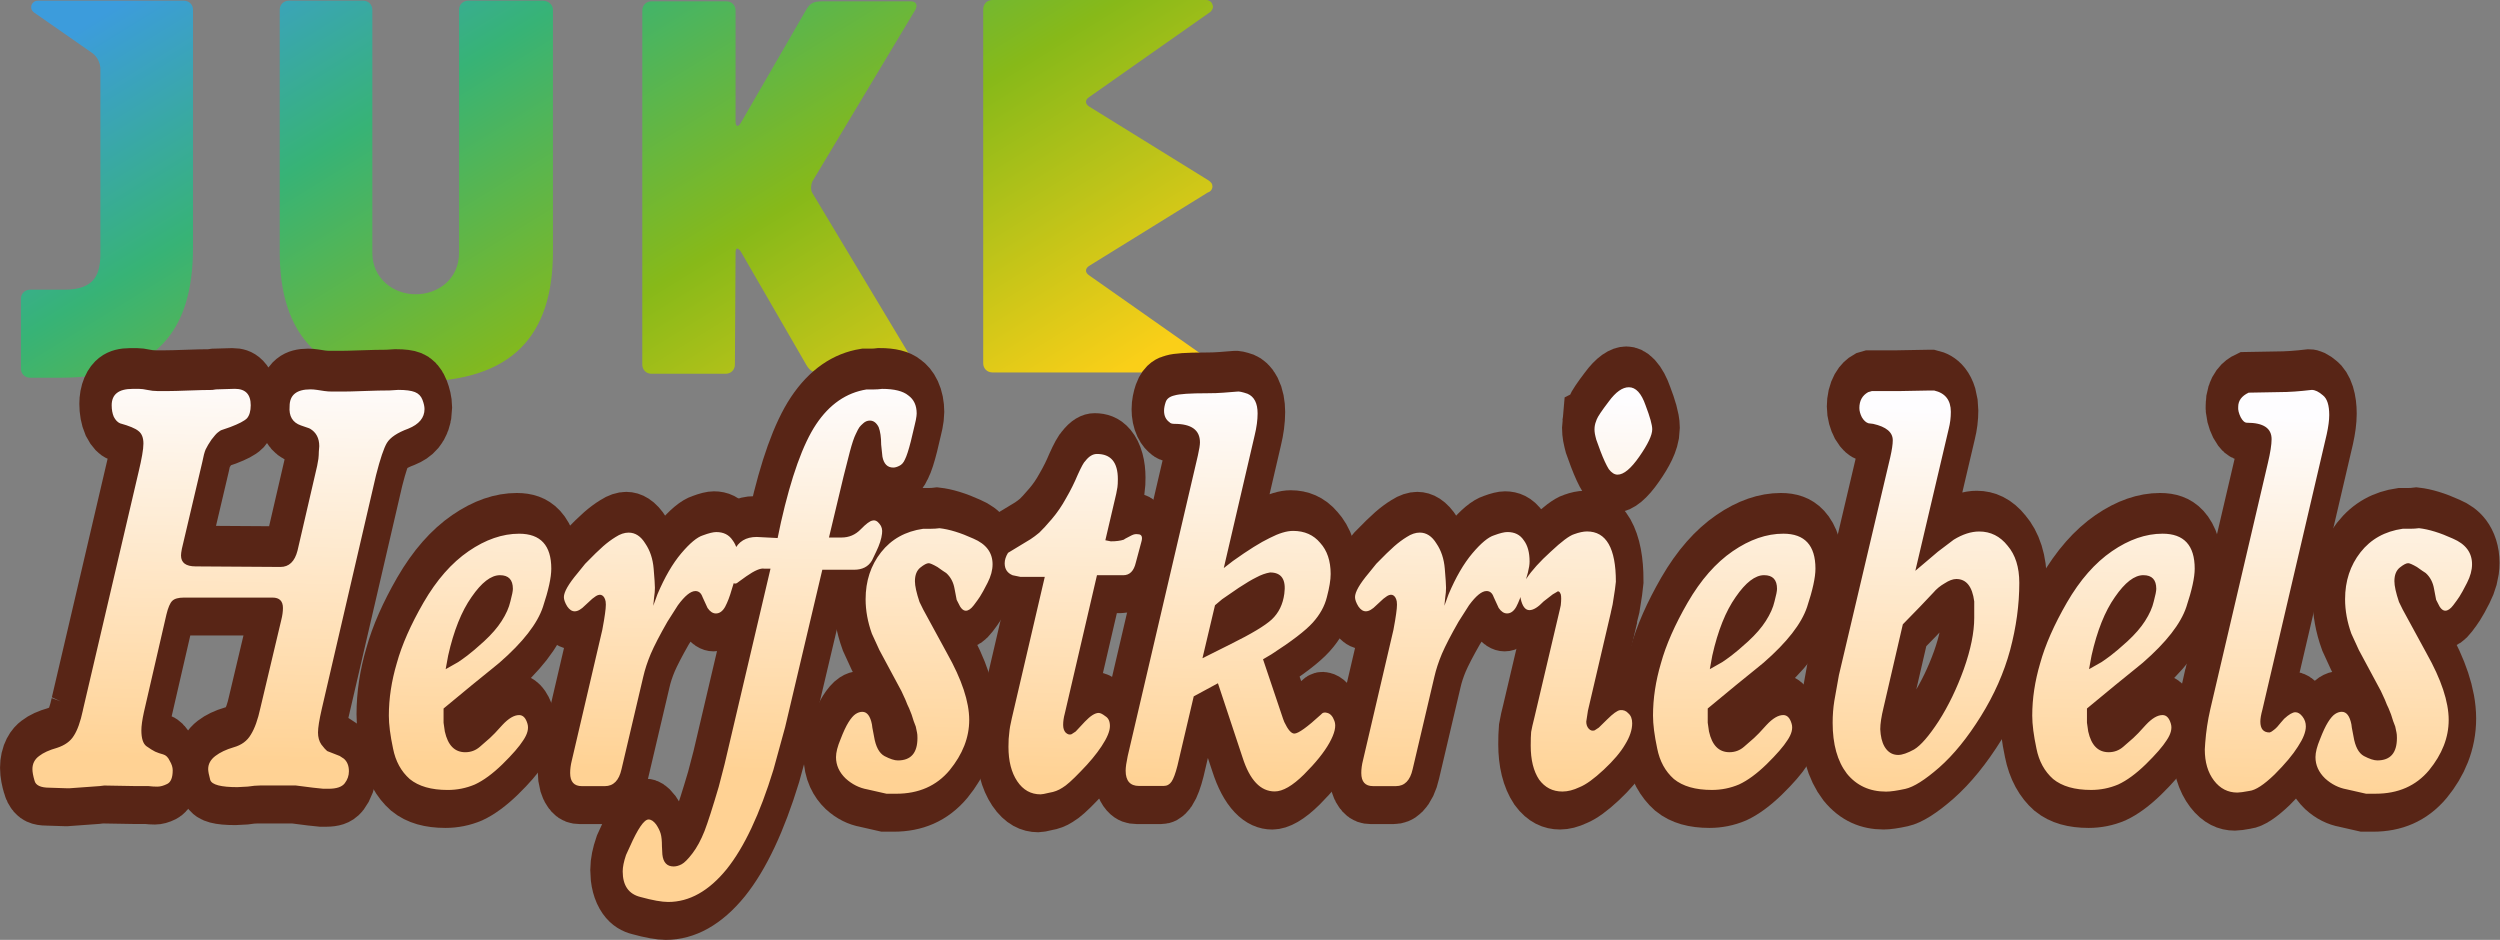 <svg width="614.09" height="230.86" version="1.1" viewBox="0 0 162.48 61.082" xmlns="http://www.w3.org/2000/svg" xmlns:xlink="http://www.w3.org/1999/xlink">
 <rect x="0" y="0" width="162.48" height="61.082" fill="#808080" stroke="none"/>
 <defs>
  <linearGradient id="b" x1="128.11" x2="53.505" y1="89.143" y2="-31.648" gradientTransform="matrix(.427 0 0 .427 -7.509 170.63)" gradientUnits="userSpaceOnUse">
   <stop stop-color="#facf18" offset=".05"/>
   <stop stop-color="#87b919" offset=".39"/>
   <stop stop-color="#37b376" offset=".7"/>
   <stop stop-color="#3c9cdc" offset=".95"/>
  </linearGradient>
  <linearGradient id="a" x1="-1028.5" x2="-1028.2" y1="-653.47" y2="-669.67" gradientUnits="userSpaceOnUse">
   <stop stop-color="#ffd294" offset="0"/>
   <stop stop-color="#fefdff" offset="1"/>
  </linearGradient>
 </defs>
 <g transform="translate(15.303 -107.33)">
  <g transform="translate(-6.434 -63.259)">
   <path class="st0" d="m9.31 186.94v-15.71c0-0.342 0.256-0.598 0.598-0.598h4.824c0.342 0 0.598 0.256 0.598 0.598v15.795c0 1.665 1.366 2.689 2.817 2.689 1.452 0 2.817-0.982 2.817-2.689v-15.795c0-0.342 0.256-0.598 0.598-0.598h4.824c0.384 0 0.683 0.256 0.683 0.598v15.71c0 5.422-2.604 8.453-8.88 8.453-6.275 0-8.88-3.031-8.88-8.453zm-5.635-15.71c0-0.342-0.256-0.598-0.598-0.598h-9.477c-0.171 0-0.342 0.085-0.427 0.299-0.043 0.171 0 0.342 0.171 0.47l3.799 2.647c0.342 0.256 0.512 0.683 0.512 1.025v11.953c0 1.323-0.299 2.391-2.348 2.391h-2.22c-0.342 0-0.598 0.256-0.598 0.598v4.525c0 0.342 0.256 0.598 0.598 0.598h1.964c6.275 0 8.623-3.074 8.623-8.453zm35.262 15.795c0-0.342 0.128-0.384 0.342-0.085l4.269 7.385c0.256 0.427 0.512 0.512 1.067 0.512h5.721c0.342 0 0.427-0.256 0.256-0.598l-6.66-11.099c-0.085-0.128-0.085-0.256-0.085-0.384 0-0.128 0.043-0.299 0.085-0.384l6.66-11.099c0.213-0.342 0.086-0.598-0.256-0.598h-5.721c-0.555 0-0.811 0.085-1.067 0.512l-4.269 7.385c-0.171 0.299-0.342 0.256-0.342-0.085v-7.215c0-0.342-0.256-0.598-0.598-0.598h-4.867c-0.342 0-0.598 0.256-0.598 0.598v23.01c0 0.342 0.256 0.598 0.598 0.598h4.824c0.342 0 0.598-0.256 0.598-0.598zm30.993-4.312c0-0.171-0.085-0.299-0.299-0.427l-7.727-4.781c-0.256-0.171-0.256-0.427 0-0.598l7.898-5.55c0.128-0.128 0.213-0.299 0.128-0.47-0.043-0.171-0.213-0.299-0.427-0.299h-13.874c-0.342 0-0.598 0.256-0.598 0.598v23.01c0 0.342 0.256 0.598 0.598 0.598h13.874c0.171 0 0.342-0.085 0.427-0.299 0.043-0.171 0-0.384-0.128-0.47l-7.898-5.55c-0.256-0.171-0.256-0.427 0-0.598l7.727-4.781c0.171-0.043 0.299-0.213 0.299-0.384z" fill="url(#b)" stroke-width=".265"/>
   <g transform="matrix(.874 0 0 1.144 0 100)" fill="none" stroke="#582516" stroke-width="4.465" style="font-variant-caps:normal;font-variant-ligatures:normal;font-variant-numeric:normal" aria-label="Herfstkriebels">
    <path d="m-4.157 101.97 4.161-13.6q0.155-0.497 0.248-0.9 0.093-0.404 0.093-0.652 0-0.497-0.373-0.714-0.342-0.217-1.366-0.435-0.279-0.093-0.466-0.373-0.155-0.279-0.155-0.652 0-0.931 1.552-0.931 0.248 0 0.497 0 0.248 0 0.621 0.062 0.373 0.062 0.745 0.062t0.776 0q0.466 0 1.552-0.031 1.087-0.031 1.739-0.031l0.279-0.031 1.397-0.031q1.18 0 1.18 0.931 0 0.497-0.279 0.745-0.279 0.217-1.242 0.497l-0.59 0.155q-0.155 0.031-0.342 0.155-0.155 0.093-0.466 0.404-0.279 0.31-0.435 0.559-0.124 0.217-0.248 0.714l-1.521 4.937q-0.062 0.248-0.062 0.373 0 0.621 1.087 0.621l6.303 0.031q0.963 0 1.273-0.931l1.459-4.813 0.093-0.404q0.031-0.217 0.031-0.404 0.031-0.217 0.031-0.31 0-0.683-0.683-0.994l-0.093-0.031-0.59-0.155q-0.931-0.248-0.838-1.087 0-0.963 1.552-0.963 0.217 0 0.497 0.031t0.528 0.062q0.279 0.031 0.621 0.031 0.373 0 0.776 0 0.435 0 1.583-0.031 1.149-0.031 1.863-0.031l0.652-0.031q0.838 0 1.242 0.124 0.404 0.124 0.559 0.435t0.155 0.528q0 0.745-1.211 1.118-1.211 0.342-1.583 0.807-0.342 0.435-0.807 1.832l-4.036 13.289q-0.279 0.931-0.279 1.335t0.248 0.683q0.279 0.279 0.435 0.373 0.186 0.062 0.931 0.279l0.31 0.155q0.373 0.248 0.373 0.714 0 0.373-0.31 0.683-0.31 0.31-1.211 0.31h-0.373l-0.776-0.062-1.273-0.124h-1.832q-0.435 0-0.838 0-0.373 0-0.9 0.062l-0.776 0.031q-1.832 0-2.018-0.404-0.155-0.435-0.155-0.621 0-0.435 0.528-0.745 0.528-0.31 1.366-0.497 0.869-0.186 1.273-0.714 0.435-0.528 0.714-1.521l1.552-4.999q0.124-0.373 0.124-0.683 0-0.59-0.776-0.59h-6.582q-0.621 0-0.869 0.186-0.248 0.186-0.435 0.776l-1.677 5.558q-0.186 0.652-0.186 1.025 0 0.683 0.373 0.9 0.404 0.217 0.652 0.31 0.279 0.093 0.59 0.155 0.31 0.062 0.497 0.373 0.217 0.279 0.217 0.528 0 0.621-0.404 0.776-0.404 0.155-0.745 0.155-0.31 0-0.652-0.031-0.31 0-0.621 0h-0.31l-2.36-0.031-0.342 0.031-2.236 0.124h-0.217l-1.273-0.031q-0.994 0-1.118-0.404-0.155-0.404-0.155-0.652 0-0.466 0.497-0.745 0.466-0.279 1.335-0.466 0.869-0.217 1.242-0.683 0.404-0.466 0.683-1.459z"/>
    <path d="m22.662 101.88v0.807l0.093 0.497q0.342 1.18 1.521 1.18 0.621 0 1.087-0.31 0.466-0.31 0.745-0.497 0.279-0.186 0.931-0.745 0.683-0.559 1.242-0.559 0.435 0 0.621 0.497 0.155 0.404-0.31 0.931-0.435 0.528-1.552 1.366-1.087 0.807-2.049 1.149-0.963 0.31-2.018 0.31-1.832 0-2.825-0.621-0.963-0.652-1.242-1.739-0.31-1.118-0.31-1.863 0-1.459 0.59-2.981 0.559-1.552 1.987-3.446 1.459-1.925 3.353-2.919t3.757-0.994q2.391 0 2.391 1.987 0 0.745-0.621 2.174-0.621 1.428-3.229 3.167l-0.497 0.31-1.552 0.963zm0.155-2.236 0.931-0.404q0.248-0.124 0.683-0.373t1.242-0.807q0.838-0.59 1.304-1.149 0.497-0.59 0.652-1.118 0.186-0.528 0.186-0.714 0-0.776-0.963-0.776-0.994 0-2.111 1.242-1.118 1.211-1.739 3.322z"/>
    <path d="m38.253 96.04 0.31-0.652q0.807-1.459 1.77-2.329 0.963-0.869 1.615-1.025 0.652-0.186 0.994-0.186 0.807 0 1.211 0.466 0.435 0.435 0.435 1.211 0 0.248-0.124 0.621-0.124 0.373-0.373 0.963-0.217 0.59-0.497 0.994-0.279 0.373-0.683 0.373-0.342 0-0.621-0.31l-0.373-0.621q-0.155-0.342-0.528-0.342-0.528 0-1.304 0.807l-0.776 0.931q-0.838 1.118-1.242 1.832-0.373 0.683-0.559 1.304l-1.615 5.247q-0.279 0.963-1.242 0.963h-1.708q-0.869 0-0.869-0.745 0-0.342 0.124-0.714l2.267-7.421 0.124-0.528q0.093-0.435 0.124-0.683 0.031-0.248 0-0.404-0.062-0.248-0.248-0.342-0.186-0.093-0.466 0.031l-0.279 0.155-0.528 0.373q-0.435 0.342-0.776 0.342-0.31 0-0.559-0.279-0.248-0.31-0.248-0.528 0-0.435 1.025-1.366l0.559-0.528q0.869-0.683 1.335-0.994t0.931-0.528q0.497-0.248 0.963-0.248 0.745 0 1.242 0.621 0.528 0.59 0.621 1.428 0.093 0.838 0.093 1.087t-0.062 0.559q-0.031 0.31-0.062 0.466z"/>
    <path d="m43.555 105.04 3.415-11.116h-0.466q-0.404-0.062-1.335 0.435l-0.621 0.342q-0.217 0.155-0.466-0.031-0.248-0.186-0.248-0.528 0-0.466 0.435-1.242 0.466-0.776 1.677-0.776l1.552 0.062 0.248-0.9q1.149-3.881 2.608-5.558 1.49-1.708 3.757-1.987 0.279 0 0.559 0 0.279 0 0.59-0.031 1.366 0 1.956 0.373 0.621 0.342 0.621 1.025 0 0.124-0.062 0.373l-0.093 0.31-0.279 0.9q-0.248 0.745-0.435 1.025-0.155 0.279-0.435 0.373-0.248 0.093-0.435 0.093-0.652 0-0.807-0.621l-0.093-0.683q0-0.621-0.186-0.994-0.248-0.373-0.652-0.373-0.279 0-0.497 0.155-0.186 0.124-0.279 0.217-0.093 0.093-0.279 0.404-0.186 0.279-0.435 0.994t-0.466 1.397l-1.087 3.478h0.931q0.838 0 1.428-0.466 0.59-0.466 0.869-0.497 0.279-0.062 0.528 0.186 0.248 0.217 0.186 0.559-0.062 0.435-0.435 1.025l-0.31 0.497q-0.404 0.528-1.335 0.528h-2.36l-2.763 8.942-0.869 2.422q-1.521 3.788-3.478 5.651-1.987 1.863-4.347 1.863-0.714 0-2.049-0.279-1.335-0.248-1.335-1.459 0-0.373 0.248-0.931l0.279-0.466q0.9-1.552 1.397-1.552 0.279 0 0.559 0.279 0.248 0.279 0.342 0.528 0.093 0.248 0.093 0.714l0.031 0.466q0.093 0.683 0.838 0.683 0.279 0 0.59-0.124 0.31-0.124 0.807-0.621t0.9-1.273q0.373-0.745 1.056-2.515z"/>
    <path d="m56.681 100.85-1.615-2.298-0.559-0.931q-0.466-0.994-0.466-1.956 0-1.552 1.149-2.67 1.149-1.118 3.136-1.335 0.279 0 0.59 0t0.621-0.031q1.087 0.093 2.515 0.59 1.428 0.466 1.428 1.459 0 0.497-0.373 1.056-0.373 0.559-0.559 0.776-0.155 0.186-0.466 0.497-0.31 0.31-0.59 0.31-0.31 0-0.559-0.435l-0.124-0.186-0.155-0.621q-0.124-0.559-0.621-0.9l-0.248-0.124-0.404-0.217q-0.497-0.217-0.652-0.217-0.217 0-0.621 0.248t-0.404 0.776q0 0.404 0.342 1.18l0.279 0.435 1.77 2.484q1.646 2.236 1.646 3.788 0 1.49-1.459 2.857-1.459 1.335-3.974 1.335-0.373 0-0.714 0-0.528-0.093-1.428-0.248-0.9-0.124-1.615-0.621-0.714-0.528-0.714-1.211 0-0.404 0.342-1.025 0.31-0.621 0.59-0.963 0.279-0.342 0.528-0.466t0.497-0.124q0.528 0 0.714 0.714l0.031 0.186 0.124 0.497q0.186 0.869 0.776 1.118 0.621 0.248 0.994 0.248 1.459 0 1.459-1.273 0-0.217-0.031-0.31l-0.093-0.342-0.155-0.31-0.155-0.373q-0.217-0.435-0.31-0.559-0.062-0.155-0.466-0.807z"/>
    <path d="m72.677 89.675-0.807 2.639 0.404 0.062q0.59 0 0.963-0.093l0.124-0.062 0.466-0.186q0.248-0.093 0.466-0.062 0.435 0 0.248 0.466l-0.404 1.149q-0.217 0.714-0.931 0.714h-1.956l-2.391 7.856q-0.124 0.342-0.124 0.652 0 0.279 0.186 0.435 0.217 0.155 0.435 0.093l0.31-0.155 0.683-0.559q0.621-0.497 1.025-0.497 0.186 0 0.497 0.186 0.342 0.155 0.342 0.559 0 0.435-0.621 1.149-0.59 0.683-1.552 1.428-0.931 0.745-1.366 0.931-0.435 0.217-0.963 0.279-0.497 0.093-0.652 0.093-1.087 0-1.739-0.745-0.652-0.745-0.652-1.956 0-0.497 0.062-0.807 0.031-0.31 0.186-0.807l2.453-8.042h-1.801l-0.59-0.093q-0.59-0.186-0.59-0.683 0-0.279 0.248-0.59l1.677-0.776q0.31-0.155 0.652-0.373 0.342-0.248 0.931-0.776 0.59-0.528 1.056-1.18 0.497-0.652 0.869-1.335 0.404-0.683 0.559-0.776 0.404-0.404 0.869-0.404 1.552 0 1.552 1.428 0 0.31-0.031 0.466z"/>
    <path d="m73.531 104.58 5.216-17.077q0.155-0.528 0.155-0.745 0-1.056-1.894-1.056-0.279 0-0.373-0.093-0.404-0.217-0.404-0.652 0-0.217 0.124-0.497 0.124-0.279 0.652-0.373 0.528-0.124 2.422-0.124 0.714 0 1.211-0.031 0.528-0.031 1.025-0.062 0.186-0.031 0.776 0.124 0.745 0.248 0.745 1.118 0 0.559-0.217 1.242l-2.298 7.545 0.683-0.404q1.708-0.931 2.732-1.304 1.025-0.404 1.739-0.404 1.273 0 2.018 0.683 0.776 0.652 0.776 1.77 0 0.497-0.279 1.304-0.248 0.776-1.056 1.459-0.807 0.683-3.074 1.801l-0.621 0.279 1.49 3.384 0.093 0.186q0.404 0.652 0.745 0.652 0.435 0 1.987-1.087 0.155-0.155 0.435-0.093 0.373 0.062 0.559 0.466 0.217 0.435-0.373 1.242t-1.894 1.801q-1.273 0.963-2.174 0.963-1.583 0-2.391-1.925l-1.832-4.223-1.801 0.745-1.211 3.943q-0.217 0.652-0.435 0.9-0.217 0.248-0.59 0.248h-1.832q-0.994 0-0.994-0.869 0-0.279 0.155-0.838zm5.558-5.558 2.111-0.807q2.298-0.869 3.043-1.397 0.776-0.559 0.931-1.459 0.217-1.211-1.056-1.211-0.497 0.062-1.025 0.279-0.497 0.186-1.304 0.59l-1.242 0.652-0.528 0.342z"/>
    <path d="m97.077 96.04 0.31-0.652q0.807-1.459 1.77-2.329 0.963-0.869 1.615-1.025 0.652-0.186 0.994-0.186 0.807 0 1.211 0.466 0.435 0.435 0.435 1.211 0 0.248-0.124 0.621-0.124 0.373-0.373 0.963-0.217 0.59-0.497 0.994-0.279 0.373-0.683 0.373-0.342 0-0.621-0.31l-0.373-0.621q-0.155-0.342-0.528-0.342-0.528 0-1.304 0.807l-0.776 0.931q-0.838 1.118-1.242 1.832-0.373 0.683-0.559 1.304l-1.615 5.247q-0.279 0.963-1.242 0.963h-1.708q-0.869 0-0.869-0.745 0-0.342 0.124-0.714l2.267-7.421 0.124-0.528q0.093-0.435 0.124-0.683 0.031-0.248 0-0.404-0.062-0.248-0.248-0.342-0.186-0.093-0.466 0.031l-0.279 0.155-0.528 0.373q-0.435 0.342-0.776 0.342-0.31 0-0.559-0.279-0.248-0.31-0.248-0.528 0-0.435 1.025-1.366l0.559-0.528q0.869-0.683 1.335-0.994t0.931-0.528q0.497-0.248 0.963-0.248 0.745 0 1.242 0.621 0.528 0.59 0.621 1.428 0.093 0.838 0.093 1.087t-0.062 0.559q-0.031 0.31-0.062 0.466z"/>
    <path d="m109.46 96.412-1.708 5.589-0.124 0.621q0 0.248 0.186 0.404 0.186 0.155 0.435 0.093l0.31-0.155 0.621-0.466q0.652-0.497 0.963-0.528 0.373-0.031 0.621 0.186 0.279 0.186 0.279 0.559 0 0.559-0.528 1.211-0.497 0.652-1.583 1.428-1.087 0.776-1.801 0.994-0.683 0.248-1.273 0.248-1.087 0-1.739-0.683-0.621-0.714-0.621-1.925 0-0.497 0.031-0.776 0.062-0.279 0.248-0.838l1.894-6.148 0.062-0.217q0.062-0.435 0-0.621-0.124-0.248-0.31-0.124l-0.279 0.124-0.683 0.404q-0.621 0.497-1.056 0.497-0.466 0-0.652-0.652-0.124-0.466 0.435-1.149 0.59-0.683 1.801-1.521 1.211-0.869 1.739-0.994 0.559-0.155 0.963-0.155 2.142 0 2.142 2.857-0.062 0.466-0.155 0.869-0.062 0.404-0.217 0.869zm-1.211-10.526q0.031-0.217 0.155-0.435 0.124-0.248 0.9-1.025 0.776-0.807 1.49-0.807 0.776 0 1.242 1.025 0.497 0.994 0.497 1.366 0 0.497-0.963 1.552-0.931 1.025-1.615 1.025-0.342 0-0.652-0.31-0.279-0.342-0.621-1.025l-0.31-0.652-0.062-0.186q-0.093-0.279-0.062-0.528z"/>
    <path d="m116.66 101.88v0.807l0.093 0.497q0.342 1.18 1.521 1.18 0.621 0 1.087-0.31 0.466-0.31 0.745-0.497 0.279-0.186 0.931-0.745 0.683-0.559 1.242-0.559 0.435 0 0.621 0.497 0.155 0.404-0.31 0.931-0.435 0.528-1.552 1.366-1.087 0.807-2.049 1.149-0.963 0.31-2.018 0.31-1.832 0-2.825-0.621-0.963-0.652-1.242-1.739-0.31-1.118-0.31-1.863 0-1.459 0.59-2.981 0.559-1.552 1.987-3.446 1.459-1.925 3.353-2.919 1.894-0.994 3.757-0.994 2.391 0 2.391 1.987 0 0.745-0.621 2.174-0.621 1.428-3.229 3.167l-0.497 0.31-1.552 0.963zm0.155-2.236 0.931-0.404q0.248-0.124 0.683-0.373t1.242-0.807q0.838-0.59 1.304-1.149 0.497-0.59 0.652-1.118 0.186-0.528 0.186-0.714 0-0.776-0.963-0.776-0.994 0-2.111 1.242-1.118 1.211-1.739 3.322z"/>
    <path d="m126.41 99.983 3.819-12.389q0.186-0.621 0.186-0.963 0-0.683-1.459-0.931l-0.342-0.031q-0.279-0.062-0.497-0.342-0.186-0.279-0.186-0.528 0-0.621 0.652-0.9l0.279-0.062h2.08l2.236-0.031h0.31q1.242 0.217 1.242 1.211 0 0.497-0.155 0.963l-2.484 8.073 1.056-0.683 0.621-0.404 1.18-0.683q0.994-0.466 1.894-0.466 1.273 0 2.111 0.807 0.869 0.776 0.869 2.111 0 1.863-0.683 3.819-0.683 1.925-2.174 3.757t-3.105 2.919q-1.583 1.056-2.515 1.211-0.931 0.155-1.428 0.155-1.832 0-2.919-1.025-1.056-1.056-1.056-2.888 0-0.652 0.124-1.242zm3.322 1.832q-0.248 0.776-0.248 1.242 0.031 0.186 0.031 0.279 0.093 0.559 0.435 0.869 0.342 0.31 0.869 0.31 0.435 0 1.18-0.31 0.745-0.342 1.832-1.615 1.087-1.304 1.863-2.95 0.776-1.677 0.776-2.919v-0.931q-0.217-1.273-1.335-1.273-0.373 0-0.869 0.248-0.497 0.217-0.838 0.528l-0.963 0.776-1.304 1.025z"/>
    <path d="m144.86 101.88v0.807l0.093 0.497q0.342 1.18 1.521 1.18 0.621 0 1.087-0.31 0.466-0.31 0.745-0.497 0.279-0.186 0.931-0.745 0.683-0.559 1.242-0.559 0.435 0 0.621 0.497 0.155 0.404-0.31 0.931-0.435 0.528-1.552 1.366-1.087 0.807-2.049 1.149-0.963 0.31-2.018 0.31-1.832 0-2.825-0.621-0.963-0.652-1.242-1.739-0.31-1.118-0.31-1.863 0-1.459 0.59-2.981 0.559-1.552 1.987-3.446 1.459-1.925 3.353-2.919t3.757-0.994q2.391 0 2.391 1.987 0 0.745-0.621 2.174-0.621 1.428-3.229 3.167l-0.497 0.31-1.552 0.963zm0.155-2.236 0.931-0.404q0.248-0.124 0.683-0.373t1.242-0.807q0.838-0.59 1.304-1.149 0.497-0.59 0.652-1.118 0.186-0.528 0.186-0.714 0-0.776-0.963-0.776-0.994 0-2.111 1.242-1.118 1.211-1.739 3.322z"/>
    <path d="m154.02 101.94 4.285-14.003q0.279-0.9 0.279-1.366 0-0.931-1.832-0.931-0.248 0-0.466-0.31-0.217-0.342-0.186-0.59 0-0.528 0.776-0.807l2.267-0.031q0.559 0 1.149-0.031t1.273-0.093q0.373 0 0.838 0.31 0.466 0.279 0.466 1.118 0 0.435-0.186 1.087l-4.782 15.649q-0.155 0.435-0.155 0.683 0 0.621 0.683 0.621 0.155-0.031 0.342-0.155 0.217-0.124 0.497-0.404l0.248-0.217q0.528-0.373 0.838-0.373 0.279 0 0.528 0.248 0.248 0.248 0.248 0.559 0 0.466-0.59 1.149-0.559 0.683-1.739 1.583-1.18 0.869-1.863 0.931-0.652 0.093-0.9 0.093-1.056 0-1.739-0.683-0.683-0.683-0.683-1.77 0.031-0.248 0.031-0.373 0.093-0.963 0.373-1.894z"/>
    <path d="m166.69 100.85-1.615-2.298-0.559-0.931q-0.466-0.994-0.466-1.956 0-1.552 1.149-2.67 1.149-1.118 3.136-1.335 0.279 0 0.59 0 0.31 0 0.621-0.031 1.087 0.093 2.515 0.59 1.428 0.466 1.428 1.459 0 0.497-0.373 1.056t-0.559 0.776q-0.155 0.186-0.466 0.497-0.31 0.31-0.59 0.31-0.31 0-0.559-0.435l-0.124-0.186-0.155-0.621q-0.124-0.559-0.621-0.9l-0.248-0.124-0.404-0.217q-0.497-0.217-0.652-0.217-0.217 0-0.621 0.248t-0.404 0.776q0 0.404 0.342 1.18l0.279 0.435 1.77 2.484q1.646 2.236 1.646 3.788 0 1.49-1.459 2.857-1.459 1.335-3.974 1.335-0.373 0-0.714 0-0.528-0.093-1.428-0.248-0.9-0.124-1.615-0.621-0.714-0.528-0.714-1.211 0-0.404 0.342-1.025 0.31-0.621 0.59-0.963 0.279-0.342 0.528-0.466 0.248-0.124 0.497-0.124 0.528 0 0.714 0.714l0.031 0.186 0.124 0.497q0.186 0.869 0.776 1.118 0.621 0.248 0.994 0.248 1.459 0 1.459-1.273 0-0.217-0.031-0.31l-0.093-0.342-0.155-0.31-0.155-0.373q-0.217-0.435-0.31-0.559-0.062-0.155-0.466-0.807z"/>
   </g>
   <g transform="matrix(1.203 0 0 1.574 1308.5 1250.1)" fill="#ffd294" stroke-width="0" style="font-variant-caps:normal;font-variant-ligatures:normal;font-variant-numeric:normal" aria-label="Herfstkriebels">
    <path d="m-966.46-657.33-1.173-1.669-0.406-0.677q-0.338-0.722-0.338-1.421 0-1.128 0.835-1.94 0.835-0.812 2.279-0.97 0.203 0 0.429 0 0.226 0 0.451-0.023 0.79 0.068 1.827 0.429 1.038 0.338 1.038 1.06 0 0.361-0.271 0.767-0.271 0.406-0.406 0.564-0.113 0.135-0.338 0.361-0.226 0.226-0.429 0.226-0.226 0-0.406-0.316l-0.09-0.135-0.113-0.451q-0.09-0.406-0.451-0.654l-0.18-0.09-0.293-0.158q-0.361-0.158-0.474-0.158-0.158 0-0.451 0.18-0.293 0.18-0.293 0.564 0 0.293 0.248 0.857l0.203 0.316 1.286 1.805q1.196 1.624 1.196 2.752 0 1.083-1.06 2.075-1.06 0.97-2.888 0.97-0.271 0-0.519 0-0.384-0.068-1.038-0.18-0.654-0.09-1.173-0.451-0.519-0.384-0.519-0.88 0-0.293 0.248-0.744 0.226-0.451 0.429-0.699 0.203-0.248 0.384-0.338 0.18-0.09 0.361-0.09 0.384 0 0.519 0.519l0.023 0.135 0.09 0.361q0.135 0.632 0.564 0.812 0.451 0.18 0.722 0.18 1.06 0 1.06-0.925 0-0.158-0.023-0.226l-0.068-0.248-0.113-0.226-0.113-0.271q-0.158-0.316-0.226-0.406-0.045-0.113-0.338-0.587zm-9.203 0.79 3.113-10.174q0.203-0.654 0.203-0.993 0-0.677-1.331-0.677-0.18 0-0.338-0.226-0.158-0.248-0.135-0.429 0-0.384 0.564-0.587l1.647-0.023q0.406 0 0.835-0.023 0.429-0.023 0.925-0.068 0.271 0 0.609 0.226 0.338 0.203 0.338 0.812 0 0.316-0.135 0.79l-3.474 11.37q-0.113 0.316-0.113 0.496 0 0.451 0.496 0.451 0.113-0.023 0.248-0.113 0.158-0.09 0.361-0.293l0.18-0.158q0.384-0.271 0.609-0.271 0.203 0 0.384 0.18t0.18 0.406q0 0.338-0.429 0.835-0.406 0.496-1.263 1.151-0.857 0.632-1.354 0.677-0.474 0.068-0.654 0.068-0.767 0-1.263-0.496-0.496-0.496-0.496-1.286 0.023-0.18 0.023-0.271 0.068-0.699 0.271-1.376zm-6.659-0.045v0.587l0.068 0.361q0.248 0.857 1.105 0.857 0.451 0 0.79-0.226 0.338-0.226 0.541-0.361t0.677-0.541q0.496-0.406 0.902-0.406 0.316 0 0.451 0.361 0.113 0.293-0.226 0.677-0.316 0.384-1.128 0.993-0.79 0.587-1.489 0.835-0.699 0.226-1.466 0.226-1.331 0-2.053-0.451-0.699-0.474-0.902-1.263-0.226-0.812-0.226-1.354 0-1.06 0.429-2.166 0.406-1.128 1.444-2.504 1.06-1.399 2.437-2.121 1.376-0.722 2.73-0.722 1.737 0 1.737 1.444 0 0.541-0.451 1.579-0.451 1.038-2.346 2.301l-0.361 0.226-1.128 0.699zm0.113-1.624 0.677-0.293q0.18-0.09 0.496-0.271 0.316-0.18 0.902-0.587 0.609-0.429 0.948-0.835 0.361-0.429 0.474-0.812 0.135-0.384 0.135-0.519 0-0.564-0.699-0.564-0.722 0-1.534 0.902-0.812 0.88-1.263 2.414zm-13.514 0.248 2.775-9.001q0.135-0.451 0.135-0.699 0-0.496-1.06-0.677l-0.248-0.023q-0.203-0.045-0.361-0.248-0.135-0.203-0.135-0.384 0-0.451 0.474-0.654l0.203-0.045h1.512l1.624-0.023h0.226q0.902 0.158 0.902 0.88 0 0.361-0.113 0.699l-1.805 5.866 0.767-0.496 0.451-0.293 0.857-0.496q0.722-0.338 1.376-0.338 0.925 0 1.534 0.587 0.632 0.564 0.632 1.534 0 1.354-0.496 2.775-0.496 1.399-1.579 2.73-1.083 1.331-2.256 2.121-1.151 0.767-1.827 0.88-0.677 0.113-1.038 0.113-1.331 0-2.121-0.744-0.767-0.767-0.767-2.098 0-0.474 0.09-0.902zm2.414 1.331q-0.18 0.564-0.18 0.902 0.023 0.135 0.023 0.203 0.068 0.406 0.316 0.632 0.248 0.226 0.632 0.226 0.316 0 0.857-0.226 0.541-0.248 1.331-1.173 0.79-0.948 1.354-2.143 0.564-1.218 0.564-2.121v-0.677q-0.158-0.925-0.97-0.925-0.271 0-0.632 0.18-0.361 0.158-0.609 0.384l-0.699 0.564-0.948 0.744zm-9.501 0.045v0.587l0.068 0.361q0.248 0.857 1.105 0.857 0.451 0 0.79-0.226 0.338-0.226 0.541-0.361 0.203-0.135 0.677-0.541 0.496-0.406 0.902-0.406 0.316 0 0.451 0.361 0.113 0.293-0.226 0.677-0.316 0.384-1.128 0.993-0.79 0.587-1.489 0.835-0.699 0.226-1.466 0.226-1.331 0-2.053-0.451-0.699-0.474-0.902-1.263-0.226-0.812-0.226-1.354 0-1.06 0.429-2.166 0.406-1.128 1.444-2.504 1.06-1.399 2.436-2.121 1.376-0.722 2.73-0.722 1.737 0 1.737 1.444 0 0.541-0.451 1.579-0.451 1.038-2.346 2.301l-0.361 0.226-1.128 0.699zm0.113-1.624 0.677-0.293q0.18-0.09 0.496-0.271 0.316-0.18 0.902-0.587 0.609-0.429 0.947-0.835 0.361-0.429 0.474-0.812 0.135-0.384 0.135-0.519 0-0.564-0.699-0.564-0.722 0-1.534 0.902-0.812 0.88-1.263 2.414zm-5.344-2.346-1.241 4.061-0.09 0.451q0 0.18 0.135 0.293 0.135 0.113 0.316 0.068l0.226-0.113 0.451-0.338q0.474-0.361 0.699-0.384 0.271-0.023 0.451 0.135 0.203 0.135 0.203 0.406 0 0.406-0.384 0.88-0.361 0.474-1.151 1.038-0.79 0.564-1.308 0.722-0.496 0.18-0.925 0.18-0.79 0-1.263-0.496-0.451-0.519-0.451-1.399 0-0.361 0.023-0.564 0.045-0.203 0.18-0.609l1.376-4.467 0.045-0.158q0.045-0.316 0-0.451-0.09-0.18-0.226-0.09l-0.203 0.09-0.496 0.293q-0.451 0.361-0.767 0.361-0.338 0-0.474-0.474-0.09-0.338 0.316-0.835 0.429-0.496 1.308-1.105 0.88-0.632 1.263-0.722 0.406-0.113 0.699-0.113 1.557 0 1.557 2.075-0.045 0.338-0.113 0.632-0.045 0.293-0.158 0.632zm-0.88-7.648q0.023-0.158 0.113-0.316 0.09-0.18 0.654-0.744 0.564-0.587 1.083-0.587 0.564 0 0.902 0.744 0.361 0.722 0.361 0.993 0 0.361-0.699 1.128-0.677 0.744-1.173 0.744-0.248 0-0.474-0.226-0.203-0.248-0.451-0.744l-0.226-0.474-0.045-0.135q-0.068-0.203-0.045-0.384zm-8.116 7.377 0.226-0.474q0.587-1.06 1.286-1.692 0.699-0.632 1.173-0.744 0.474-0.135 0.722-0.135 0.587 0 0.88 0.338 0.316 0.316 0.316 0.88 0 0.18-0.09 0.451-0.09 0.271-0.271 0.699-0.158 0.429-0.361 0.722-0.203 0.271-0.496 0.271-0.248 0-0.451-0.226l-0.271-0.451q-0.113-0.248-0.384-0.248-0.384 0-0.948 0.587l-0.564 0.677q-0.609 0.812-0.902 1.331-0.271 0.496-0.406 0.948l-1.173 3.813q-0.203 0.699-0.902 0.699h-1.241q-0.632 0-0.632-0.541 0-0.248 0.09-0.519l1.647-5.392 0.09-0.384q0.068-0.316 0.09-0.496 0.023-0.18 0-0.293-0.045-0.18-0.18-0.248-0.135-0.068-0.338 0.023l-0.203 0.113-0.384 0.271q-0.316 0.248-0.564 0.248-0.226 0-0.406-0.203-0.18-0.226-0.18-0.384 0-0.316 0.745-0.993l0.406-0.384q0.632-0.496 0.97-0.722t0.677-0.384q0.361-0.18 0.699-0.18 0.541 0 0.902 0.451 0.384 0.429 0.451 1.038 0.068 0.609 0.068 0.79t-0.045 0.406q-0.023 0.226-0.045 0.338zm-17.108 6.204 3.79-12.408q0.113-0.384 0.113-0.541 0-0.767-1.376-0.767-0.203 0-0.271-0.068-0.293-0.158-0.293-0.474 0-0.158 0.09-0.361 0.09-0.203 0.474-0.271 0.384-0.09 1.76-0.09 0.519 0 0.88-0.023 0.384-0.023 0.745-0.045 0.135-0.023 0.564 0.09 0.541 0.18 0.541 0.812 0 0.406-0.158 0.902l-1.669 5.482 0.496-0.293q1.241-0.677 1.985-0.948 0.744-0.293 1.263-0.293 0.925 0 1.466 0.496 0.564 0.474 0.564 1.286 0 0.361-0.203 0.948-0.18 0.564-0.767 1.06-0.587 0.496-2.233 1.308l-0.451 0.203 1.083 2.459 0.068 0.135q0.293 0.474 0.541 0.474 0.316 0 1.444-0.79 0.113-0.113 0.316-0.068 0.271 0.045 0.406 0.338 0.158 0.316-0.271 0.902-0.429 0.587-1.376 1.308-0.925 0.699-1.579 0.699-1.151 0-1.737-1.399l-1.331-3.068-1.308 0.541-0.88 2.865q-0.158 0.474-0.316 0.654-0.158 0.18-0.429 0.18h-1.331q-0.722 0-0.722-0.632 0-0.203 0.113-0.609zm4.038-4.038 1.534-0.587q1.669-0.632 2.211-1.015 0.564-0.406 0.677-1.06 0.158-0.88-0.767-0.88-0.361 0.045-0.744 0.203-0.361 0.135-0.948 0.429l-0.902 0.474-0.384 0.248zm-4.659-6.79-0.587 1.918 0.293 0.045q0.429 0 0.699-0.068l0.09-0.045 0.338-0.135q0.18-0.068 0.338-0.045 0.316 0 0.18 0.338l-0.293 0.835q-0.158 0.519-0.677 0.519h-1.421l-1.737 5.708q-0.09 0.248-0.09 0.474 0 0.203 0.135 0.316 0.158 0.113 0.316 0.068l0.226-0.113 0.496-0.406q0.451-0.361 0.745-0.361 0.135 0 0.361 0.135 0.248 0.113 0.248 0.406 0 0.316-0.451 0.835-0.429 0.496-1.128 1.038-0.677 0.541-0.993 0.677-0.316 0.158-0.699 0.203-0.361 0.068-0.474 0.068-0.79 0-1.263-0.541-0.474-0.541-0.474-1.421 0-0.361 0.045-0.587 0.023-0.226 0.135-0.587l1.782-5.843h-1.308l-0.429-0.068q-0.429-0.135-0.429-0.496 0-0.203 0.18-0.429l1.218-0.564q0.226-0.113 0.474-0.271 0.248-0.18 0.677-0.564 0.429-0.384 0.767-0.857 0.361-0.474 0.632-0.97 0.293-0.496 0.406-0.564 0.293-0.293 0.632-0.293 1.128 0 1.128 1.038 0 0.226-0.023 0.338zm-11.622 8.121-1.173-1.669-0.406-0.677q-0.338-0.722-0.338-1.421 0-1.128 0.835-1.94t2.279-0.97q0.203 0 0.429 0t0.451-0.023q0.79 0.068 1.827 0.429 1.038 0.338 1.038 1.06 0 0.361-0.271 0.767t-0.406 0.564q-0.113 0.135-0.338 0.361-0.226 0.226-0.429 0.226-0.226 0-0.406-0.316l-0.09-0.135-0.113-0.451q-0.09-0.406-0.451-0.654l-0.18-0.09-0.293-0.158q-0.361-0.158-0.474-0.158-0.158 0-0.451 0.18-0.293 0.18-0.293 0.564 0 0.293 0.248 0.857l0.203 0.316 1.286 1.805q1.196 1.624 1.196 2.752 0 1.083-1.06 2.075-1.06 0.97-2.888 0.97-0.271 0-0.519 0-0.384-0.068-1.038-0.18-0.654-0.09-1.173-0.451-0.519-0.384-0.519-0.88 0-0.293 0.248-0.744 0.226-0.451 0.429-0.699 0.203-0.248 0.384-0.338 0.18-0.09 0.361-0.09 0.384 0 0.519 0.519l0.023 0.135 0.09 0.361q0.135 0.632 0.564 0.812 0.451 0.18 0.722 0.18 1.06 0 1.06-0.925 0-0.158-0.023-0.226l-0.068-0.248-0.113-0.226-0.113-0.271q-0.158-0.316-0.226-0.406-0.045-0.113-0.338-0.587zm-9.537 3.046 2.482-8.076h-0.338q-0.293-0.045-0.97 0.316l-0.451 0.248q-0.158 0.113-0.338-0.023-0.18-0.135-0.18-0.384 0-0.338 0.316-0.902 0.338-0.564 1.218-0.564l1.128 0.045 0.18-0.654q0.835-2.82 1.895-4.038 1.083-1.241 2.73-1.444 0.203 0 0.406 0 0.203 0 0.429-0.023 0.993 0 1.421 0.271 0.451 0.248 0.451 0.744 0 0.09-0.045 0.271l-0.068 0.226-0.203 0.654q-0.18 0.541-0.316 0.744-0.113 0.203-0.316 0.271-0.18 0.068-0.316 0.068-0.474 0-0.587-0.451l-0.068-0.496q0-0.451-0.135-0.722-0.18-0.271-0.474-0.271-0.203 0-0.361 0.113-0.135 0.09-0.203 0.158-0.068 0.068-0.203 0.293-0.135 0.203-0.316 0.722t-0.338 1.015l-0.79 2.527h0.677q0.609 0 1.038-0.338 0.429-0.338 0.632-0.361 0.203-0.045 0.384 0.135 0.18 0.158 0.135 0.406-0.045 0.316-0.316 0.744l-0.226 0.361q-0.293 0.384-0.97 0.384h-1.714l-2.008 6.497-0.632 1.76q-1.105 2.752-2.527 4.106-1.444 1.354-3.158 1.354-0.519 0-1.489-0.203-0.97-0.18-0.97-1.06 0-0.271 0.18-0.677l0.203-0.338q0.654-1.128 1.015-1.128 0.203 0 0.406 0.203 0.18 0.203 0.248 0.384 0.068 0.18 0.068 0.519l0.023 0.338q0.068 0.496 0.609 0.496 0.203 0 0.429-0.09t0.587-0.451q0.361-0.361 0.654-0.925 0.271-0.541 0.767-1.827zm-3.853-6.542 0.226-0.474q0.587-1.06 1.286-1.692 0.699-0.632 1.173-0.744 0.474-0.135 0.722-0.135 0.587 0 0.88 0.338 0.316 0.316 0.316 0.88 0 0.18-0.09 0.451-0.09 0.271-0.271 0.699-0.158 0.429-0.361 0.722-0.203 0.271-0.496 0.271-0.248 0-0.451-0.226l-0.271-0.451q-0.113-0.248-0.384-0.248-0.384 0-0.948 0.587l-0.564 0.677q-0.609 0.812-0.902 1.331-0.271 0.496-0.406 0.948l-1.173 3.813q-0.203 0.699-0.902 0.699h-1.241q-0.632 0-0.632-0.541 0-0.248 0.09-0.519l1.647-5.392 0.09-0.384q0.068-0.316 0.09-0.496 0.023-0.18 0-0.293-0.045-0.18-0.18-0.248-0.135-0.068-0.338 0.023l-0.203 0.113-0.384 0.271q-0.316 0.248-0.564 0.248-0.226 0-0.406-0.203-0.18-0.226-0.18-0.384 0-0.316 0.745-0.993l0.406-0.384q0.632-0.496 0.97-0.722t0.677-0.384q0.361-0.18 0.699-0.18 0.541 0 0.902 0.451 0.384 0.429 0.451 1.038 0.068 0.609 0.068 0.79t-0.045 0.406q-0.023 0.226-0.045 0.338zm-11.328 4.241v0.587l0.068 0.361q0.248 0.857 1.105 0.857 0.451 0 0.79-0.226 0.338-0.226 0.541-0.361t0.677-0.541q0.496-0.406 0.902-0.406 0.316 0 0.451 0.361 0.113 0.293-0.226 0.677-0.316 0.384-1.128 0.993-0.79 0.587-1.489 0.835-0.699 0.226-1.466 0.226-1.331 0-2.053-0.451-0.699-0.474-0.902-1.263-0.226-0.812-0.226-1.354 0-1.06 0.429-2.166 0.406-1.128 1.444-2.504 1.06-1.399 2.436-2.121 1.376-0.722 2.73-0.722 1.737 0 1.737 1.444 0 0.541-0.451 1.579-0.451 1.038-2.346 2.301l-0.361 0.226-1.128 0.699zm0.113-1.624 0.677-0.293q0.18-0.09 0.496-0.271 0.316-0.18 0.902-0.587 0.609-0.429 0.948-0.835 0.361-0.429 0.474-0.812 0.135-0.384 0.135-0.519 0-0.564-0.699-0.564-0.722 0-1.534 0.902-0.812 0.88-1.263 2.414zm-19.599 1.692 3.023-9.881q0.113-0.361 0.18-0.654 0.068-0.293 0.068-0.474 0-0.361-0.271-0.519-0.248-0.158-0.993-0.316-0.203-0.068-0.338-0.271-0.113-0.203-0.113-0.474 0-0.677 1.128-0.677 0.18 0 0.361 0t0.451 0.045 0.541 0.045q0.271 0 0.564 0 0.338 0 1.128-0.023t1.263-0.023l0.203-0.023 1.015-0.023q0.857 0 0.857 0.677 0 0.361-0.203 0.541-0.203 0.158-0.902 0.361l-0.429 0.113q-0.113 0.023-0.248 0.113-0.113 0.068-0.338 0.293-0.203 0.226-0.316 0.406-0.09 0.158-0.18 0.519l-1.105 3.587q-0.045 0.18-0.045 0.271 0 0.451 0.79 0.451l4.58 0.023q0.699 0 0.925-0.677l1.06-3.497 0.068-0.293q0.023-0.158 0.023-0.293 0.023-0.158 0.023-0.226 0-0.496-0.496-0.722l-0.068-0.023-0.429-0.113q-0.677-0.18-0.609-0.79 0-0.699 1.128-0.699 0.158 0 0.361 0.023 0.203 0.023 0.384 0.045 0.203 0.023 0.451 0.023 0.271 0 0.564 0 0.316 0 1.151-0.023t1.354-0.023l0.474-0.023q0.609 0 0.902 0.09t0.406 0.316q0.113 0.226 0.113 0.384 0 0.541-0.88 0.812-0.88 0.248-1.151 0.587-0.248 0.316-0.587 1.331l-2.933 9.656q-0.203 0.677-0.203 0.97t0.18 0.496q0.203 0.203 0.316 0.271 0.135 0.045 0.677 0.203l0.226 0.113q0.271 0.18 0.271 0.519 0 0.271-0.226 0.496-0.226 0.226-0.88 0.226h-0.271l-0.564-0.045-0.925-0.09h-1.331q-0.316 0-0.609 0-0.271 0-0.654 0.045l-0.564 0.023q-1.331 0-1.466-0.293-0.113-0.316-0.113-0.451 0-0.316 0.384-0.541t0.993-0.361q0.632-0.135 0.925-0.519 0.316-0.384 0.519-1.105l1.128-3.632q0.09-0.271 0.09-0.496 0-0.429-0.564-0.429h-4.783q-0.451 0-0.632 0.135-0.18 0.135-0.316 0.564l-1.218 4.038q-0.135 0.474-0.135 0.744 0 0.496 0.271 0.654 0.293 0.158 0.474 0.226 0.203 0.068 0.429 0.113t0.361 0.271q0.158 0.203 0.158 0.384 0 0.451-0.293 0.564-0.293 0.113-0.541 0.113-0.226 0-0.474-0.023-0.226 0-0.451 0h-0.226l-1.714-0.023-0.248 0.023-1.624 0.09h-0.158l-0.925-0.023q-0.722 0-0.812-0.293-0.113-0.293-0.113-0.474 0-0.338 0.361-0.541 0.338-0.203 0.97-0.338 0.632-0.158 0.902-0.496 0.293-0.338 0.496-1.06z" fill="url(#a)" stroke-width="0"/>
   </g>
  </g>
 </g>
</svg>
